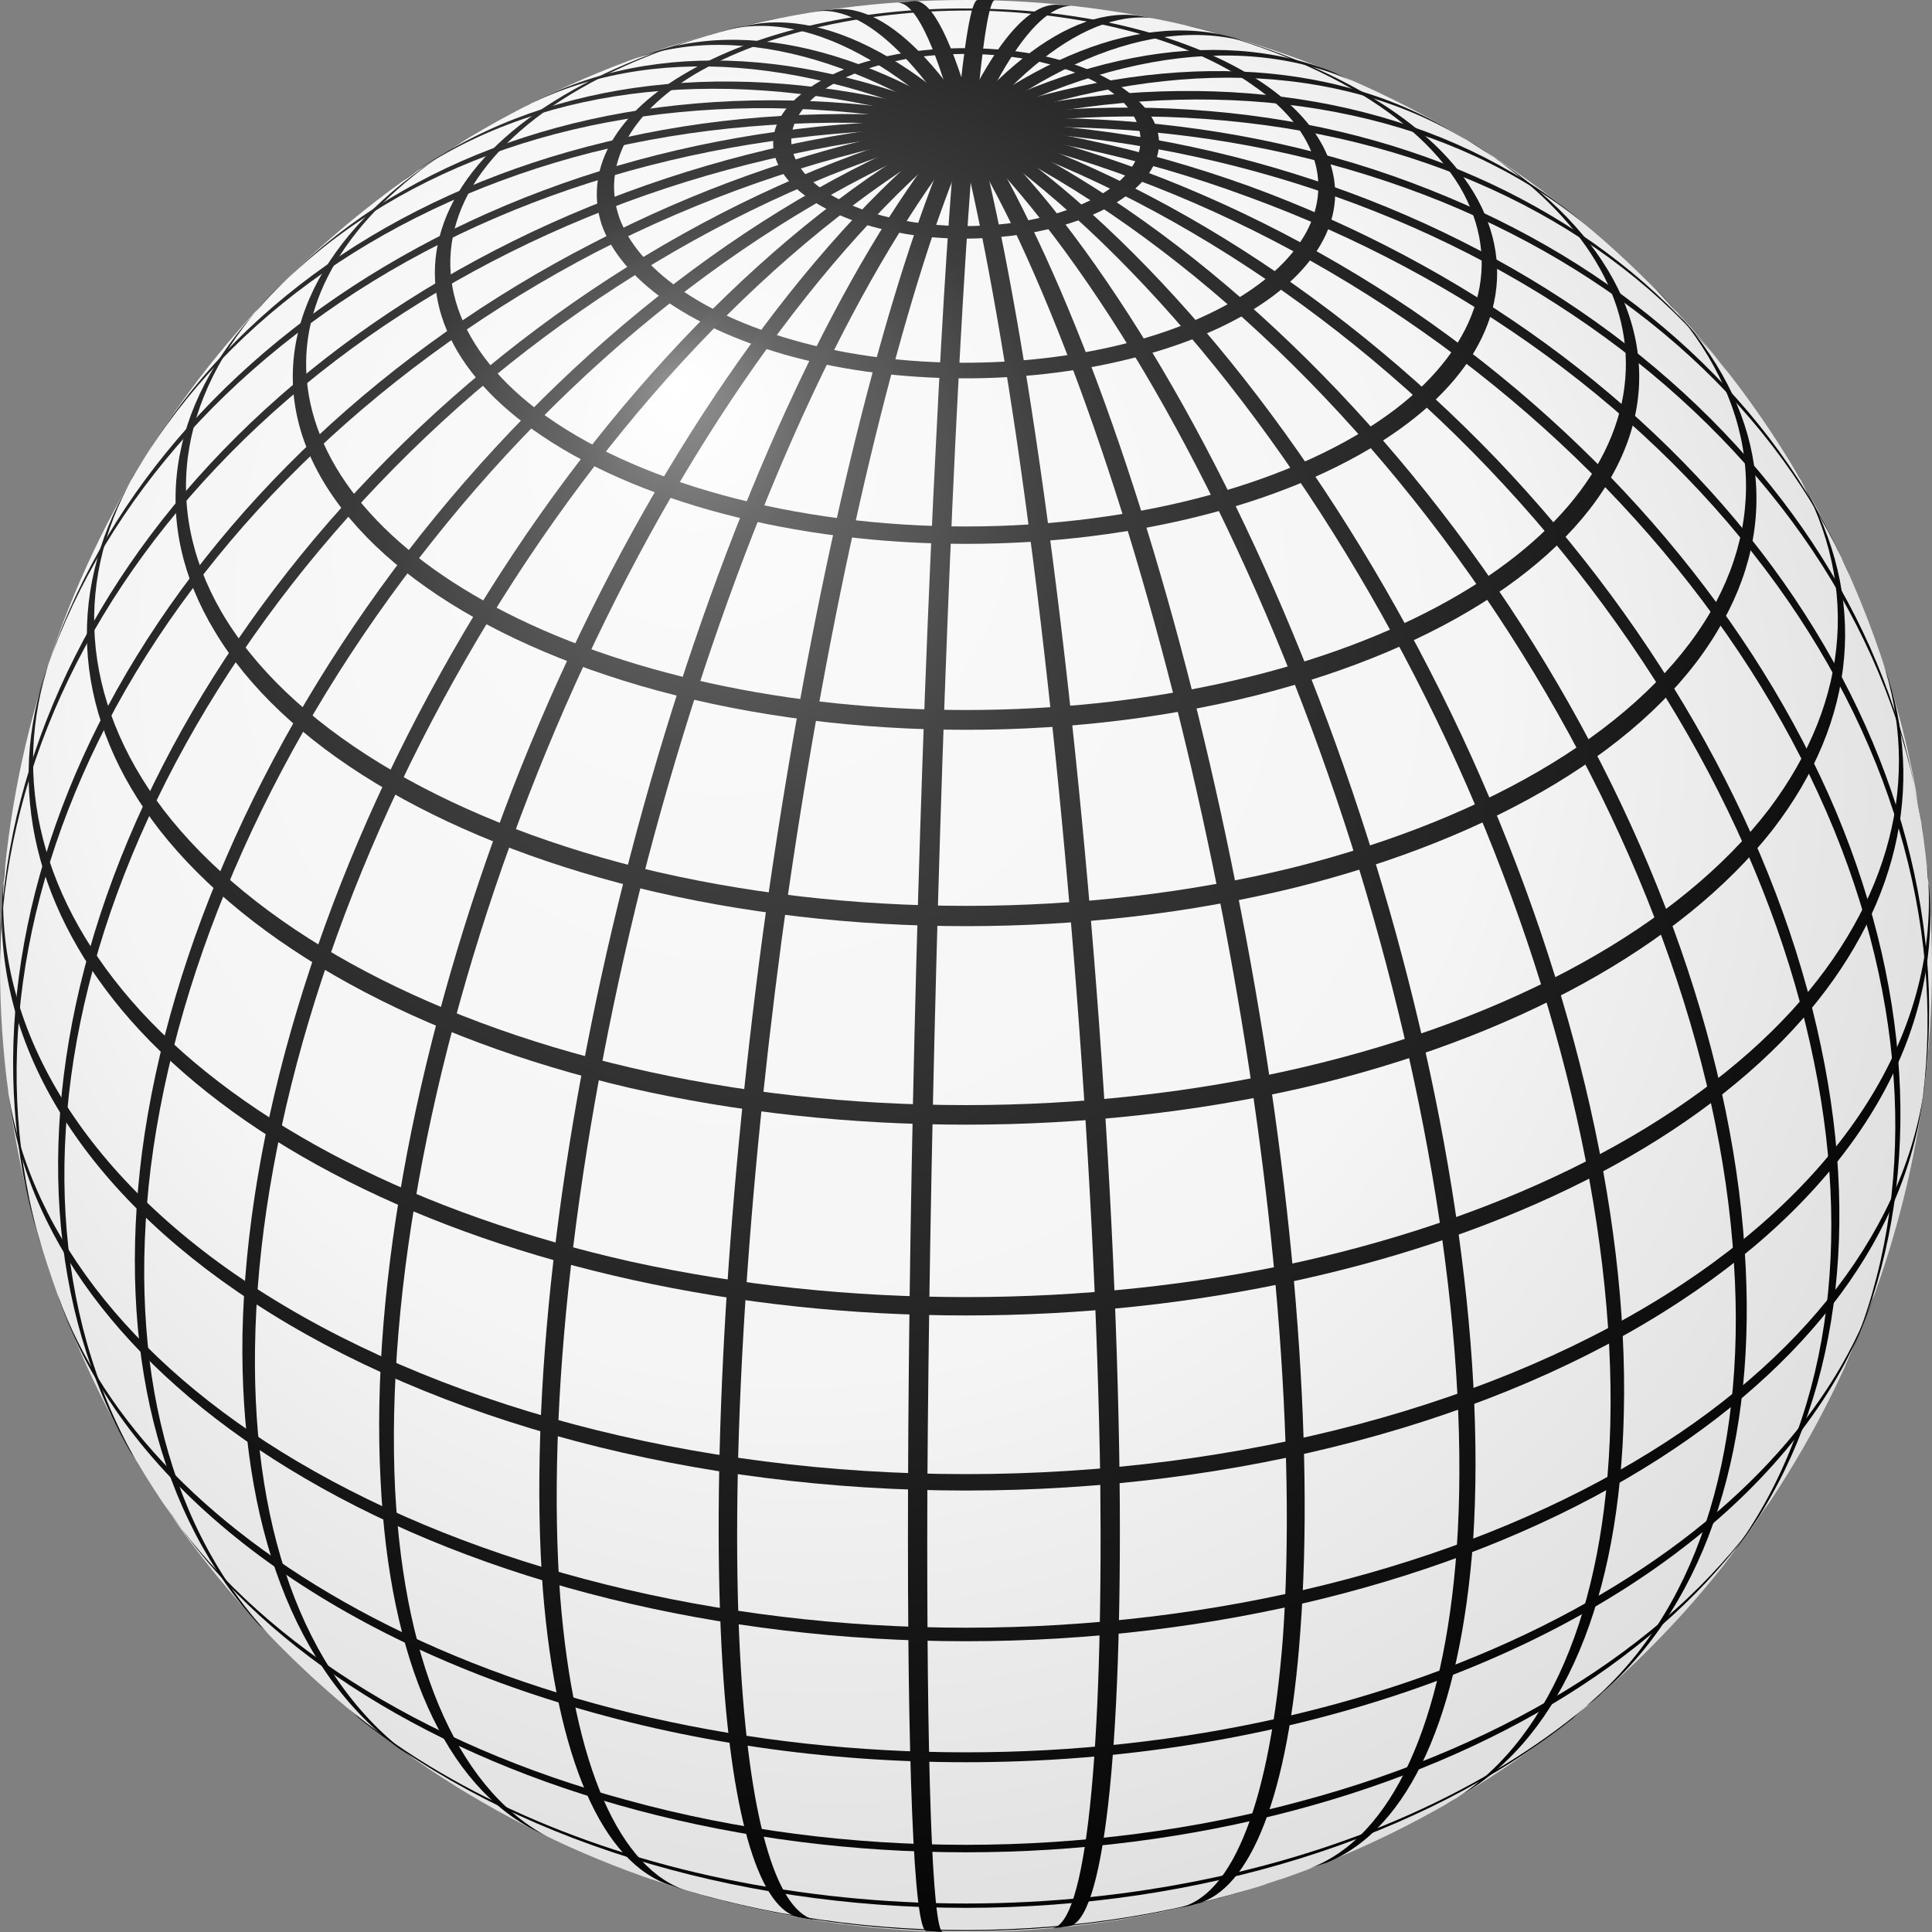 <?xml version="1.0" encoding="utf-8"?>
<svg id="Sphere_wireframe_10deg_6r_black_opaque"
   baseProfile="full" version="1.1"
   xmlns="http://www.w3.org/2000/svg"
   xmlns:xlink="http://www.w3.org/1999/xlink"
   width="800" height="800">

  <rect width="100%" height="100%" fill="#808080" stroke="none"/>

  <title>Sphere wireframe black opaque</title>

  <desc>
     Sphere wireframe
     depicted with perspective projection

     viewer distance from center: 6r
     line distancd: 10°
     line width: 2°
     axial tilt: 37.5°
     rotation: 7.5°
     base color: #000000

     plotted with several adapted cubic bezier-curves
     The plotcurves were calculated by some fancy python code. The bezier-curve
     controlpoints are placed on tangents of the function-curve. They are
     furthermore positioned in a way to minimize the average quadratic distance
     between the bezier-curve and the function. This gives an accuracy, so that
     the deviation is in no point greater than 0.00001.

     about: http://commons.wikimedia.org/wiki/Image:Sphere_wireframe_10deg_6r_black_opaque.svg
     source: http://commons.wikimedia.org/
     rights: GNU Free Documentation license,
             Creative Commons Attribution ShareAlike license
  </desc>

  <defs>
    <radialGradient cx="-0.1" cy="0.1" r="1.2" fx="-0.3" fy="0.6" id="LightSpot_front" gradientUnits="userSpaceOnUse">
      <stop style="stop-color:#949494; stop-opacity:1" offset="0" />
      <stop style="stop-color:#686868; stop-opacity:1" offset="0.1" />
      <stop style="stop-color:#3d3d3d; stop-opacity:1" offset="0.3" />
      <stop style="stop-color:#000000; stop-opacity:1" offset="1" />
    </radialGradient>

    <radialGradient cx="-0.1" cy="0.1" r="1.2" fx="-0.3" fy="0.6" id="LightSpot_back" gradientUnits="userSpaceOnUse">
      <stop style="stop-color:#ffffff; stop-opacity:1" offset="0" />
      <stop style="stop-color:#fafafa; stop-opacity:1" offset="0.1" />
      <stop style="stop-color:#f5f5f5; stop-opacity:1" offset="0.6" />
      <stop style="stop-color:#dddddd; stop-opacity:1" offset="1" />
    </radialGradient>
  </defs>

  <g id="sphere" style="fill:#000000; stroke:none" transform="translate(400, 400) scale(400, -400)">
    <g id="back">
      <circle cx="0" cy="0" r="1" fill="url(#LightSpot_back)" />
    </g>
    <g id="front" style="opacity:1; fill:url(#LightSpot_front)">
      <path d="M 0.28,-0.96
C 0.101,-1.012 -0.101,-1.012 -0.28,-0.96
C -0.297,-0.955 -0.315,-0.949 -0.333,-0.943
C -0.23,-0.979 -0.116,-0.998 -0,-0.998
C 0.116,-0.998 0.23,-0.979 0.333,-0.943
C 0.315,-0.949 0.297,-0.955 0.28,-0.96 Z" id="parallel_-40.0_front"/>
      <path d="M 0.628,-0.779
C 0.473,-0.903 0.243,-0.975 -0,-0.975
C -0.243,-0.975 -0.473,-0.903 -0.628,-0.779
C -0.635,-0.772 -0.643,-0.766 -0.651,-0.759
C -0.549,-0.847 -0.409,-0.912 -0.25,-0.945
C -0.087,-0.979 0.087,-0.979 0.25,-0.945
C 0.409,-0.912 0.549,-0.847 0.651,-0.759
C 0.643,-0.766 0.635,-0.772 0.628,-0.779 Z" id="parallel_-30.0_front"/>
      <path d="M 0.816,-0.577
C 0.721,-0.712 0.551,-0.818 0.34,-0.874
C 0.122,-0.932 -0.122,-0.932 -0.34,-0.874
C -0.551,-0.818 -0.721,-0.712 -0.816,-0.577
C -0.821,-0.57 -0.826,-0.563 -0.831,-0.556
C -0.738,-0.695 -0.565,-0.806 -0.349,-0.864
C -0.126,-0.925 0.126,-0.925 0.349,-0.864
C 0.565,-0.806 0.738,-0.695 0.831,-0.556
C 0.826,-0.563 0.821,-0.57 0.816,-0.577 Z" id="parallel_-20.0_front"/>
      <path d="M 0.932,-0.363
C 0.864,-0.537 0.678,-0.683 0.423,-0.762
C 0.156,-0.845 -0.156,-0.845 -0.423,-0.762
C -0.678,-0.683 -0.864,-0.537 -0.932,-0.363
C -0.935,-0.355 -0.938,-0.348 -0.94,-0.341
C -0.893,-0.472 -0.778,-0.589 -0.613,-0.675
C -0.44,-0.765 -0.224,-0.814 -0,-0.814
C 0.224,-0.814 0.44,-0.765 0.613,-0.675
C 0.778,-0.589 0.893,-0.472 0.94,-0.341
C 0.938,-0.348 0.935,-0.355 0.932,-0.363 Z" id="parallel_-10.0_front"/>
      <path d="M 0.99,-0.141
C 0.969,-0.289 0.861,-0.427 0.685,-0.53
C 0.501,-0.638 0.255,-0.699 0,-0.699
C -0.255,-0.699 -0.501,-0.638 -0.685,-0.53
C -0.861,-0.427 -0.969,-0.289 -0.99,-0.141
C -0.991,-0.133 -0.992,-0.126 -0.993,-0.119
C -0.975,-0.268 -0.868,-0.409 -0.692,-0.513
C -0.506,-0.623 -0.258,-0.685 -0,-0.685
C 0.258,-0.685 0.506,-0.623 0.692,-0.513
C 0.868,-0.409 0.975,-0.268 0.993,-0.119
C 0.992,-0.126 0.991,-0.133 0.99,-0.141 Z" id="parallel_0.0_front"/>
      <path d="M 0.997,0.081
C 1.01,-0.077 0.917,-0.231 0.738,-0.348
C 0.549,-0.472 0.281,-0.543 -0,-0.543
C -0.281,-0.543 -0.549,-0.472 -0.738,-0.348
C -0.917,-0.231 -1.01,-0.077 -0.997,0.081
C -0.996,0.088 -0.995,0.096 -0.995,0.103
C -1.011,-0.055 -0.92,-0.211 -0.742,-0.329
C -0.553,-0.454 -0.283,-0.526 0,-0.526
C 0.283,-0.526 0.553,-0.454 0.742,-0.329
C 0.92,-0.211 1.011,-0.055 0.995,0.103
C 0.995,0.096 0.996,0.088 0.997,0.081 Z" id="parallel_10.0_front"/>
      <path d="M 0.955,0.297
C 0.994,0.173 0.958,0.044 0.855,-0.067
C 0.744,-0.186 0.563,-0.277 0.345,-0.325
C 0.123,-0.374 -0.123,-0.374 -0.345,-0.325
C -0.563,-0.277 -0.744,-0.186 -0.855,-0.067
C -0.958,0.044 -0.994,0.173 -0.955,0.297
C -0.953,0.304 -0.95,0.311 -0.948,0.318
C -0.99,0.194 -0.957,0.066 -0.855,-0.046
C -0.746,-0.165 -0.565,-0.257 -0.347,-0.306
C -0.124,-0.355 0.124,-0.355 0.347,-0.306
C 0.565,-0.257 0.746,-0.165 0.855,-0.046
C 0.957,0.066 0.99,0.194 0.948,0.318
C 0.95,0.311 0.953,0.304 0.955,0.297 Z" id="parallel_20.0_front"/>
      <path d="M 0.866,0.5
C 0.934,0.382 0.923,0.255 0.835,0.141
C 0.741,0.021 0.567,-0.075 0.349,-0.126
C 0.126,-0.177 -0.126,-0.177 -0.349,-0.126
C -0.567,-0.075 -0.741,0.021 -0.835,0.141
C -0.923,0.255 -0.934,0.382 -0.866,0.5
C -0.862,0.506 -0.859,0.513 -0.855,0.519
C -0.926,0.403 -0.917,0.276 -0.831,0.162
C -0.739,0.042 -0.566,-0.054 -0.348,-0.105
C -0.126,-0.157 0.126,-0.157 0.348,-0.105
C 0.566,-0.054 0.739,0.042 0.831,0.162
C 0.917,0.276 0.926,0.403 0.855,0.519
C 0.859,0.513 0.862,0.506 0.866,0.5 Z" id="parallel_30.0_front"/>
      <path d="M 0.73,0.683
C 0.828,0.579 0.845,0.458 0.778,0.347
C 0.708,0.229 0.549,0.133 0.34,0.081
C 0.124,0.028 -0.124,0.028 -0.34,0.081
C -0.549,0.133 -0.708,0.229 -0.778,0.347
C -0.845,0.458 -0.828,0.579 -0.73,0.683
C -0.725,0.689 -0.719,0.695 -0.714,0.701
C -0.814,0.598 -0.835,0.478 -0.771,0.367
C -0.703,0.25 -0.546,0.154 -0.339,0.102
C -0.124,0.049 0.124,0.049 0.339,0.102
C 0.546,0.154 0.703,0.25 0.771,0.367
C 0.835,0.478 0.814,0.598 0.714,0.701
C 0.719,0.695 0.725,0.689 0.73,0.683 Z" id="parallel_40.0_front"/>
      <path d="M 0.539,0.842
C 0.669,0.759 0.723,0.649 0.685,0.543
C 0.645,0.432 0.51,0.337 0.319,0.285
C 0.119,0.231 -0.119,0.231 -0.319,0.285
C -0.51,0.337 -0.645,0.432 -0.685,0.543
C -0.723,0.649 -0.669,0.759 -0.539,0.842
C -0.531,0.847 -0.524,0.852 -0.516,0.857
C -0.626,0.79 -0.686,0.705 -0.683,0.617
C -0.68,0.525 -0.61,0.437 -0.488,0.372
C -0.359,0.303 -0.183,0.265 0,0.265
C 0.183,0.265 0.359,0.303 0.488,0.372
C 0.61,0.437 0.68,0.525 0.683,0.617
C 0.686,0.705 0.626,0.79 0.516,0.857
C 0.524,0.852 0.531,0.847 0.539,0.842 Z" id="parallel_50.0_front"/>
      <path d="M 0.236,0.972
C 0.385,0.935 0.495,0.867 0.534,0.785
C 0.572,0.705 0.541,0.621 0.448,0.555
C 0.344,0.481 0.178,0.437 0,0.437
C -0.178,0.437 -0.344,0.481 -0.448,0.555
C -0.541,0.621 -0.572,0.705 -0.534,0.785
C -0.495,0.867 -0.385,0.935 -0.236,0.972
C -0.22,0.976 -0.202,0.98 -0.184,0.983
C -0.341,0.954 -0.462,0.888 -0.511,0.807
C -0.557,0.729 -0.533,0.644 -0.444,0.576
C -0.345,0.501 -0.178,0.455 0,0.455
C 0.178,0.455 0.345,0.501 0.444,0.576
C 0.533,0.644 0.557,0.729 0.511,0.807
C 0.462,0.888 0.341,0.954 0.184,0.983
C 0.201,0.98 0.218,0.976 0.236,0.972 Z" id="parallel_60.0_front"/>
      <path d="M 0.016,0.991
C 0.135,0.989 0.244,0.959 0.313,0.91
C 0.377,0.864 0.398,0.806 0.37,0.752
C 0.341,0.696 0.264,0.65 0.159,0.626
C 0.047,0.6 -0.082,0.603 -0.188,0.633
C -0.288,0.662 -0.357,0.711 -0.377,0.767
C -0.395,0.822 -0.366,0.879 -0.294,0.922
C -0.218,0.968 -0.104,0.994 0.016,0.991 Z
M 0.015,0.989
C -0.099,0.991 -0.208,0.966 -0.281,0.923
C -0.349,0.882 -0.377,0.828 -0.359,0.775
C -0.34,0.722 -0.274,0.675 -0.179,0.648
C -0.078,0.619 0.045,0.617 0.151,0.641
C 0.251,0.664 0.325,0.708 0.353,0.761
C 0.38,0.813 0.36,0.868 0.298,0.911
C 0.233,0.958 0.128,0.986 0.015,0.989 Z" id="parallel_70.0_front"/>
      <path d="M 0.008,0.95
C 0.081,0.949 0.145,0.928 0.178,0.896
C 0.209,0.867 0.207,0.831 0.172,0.802
C 0.135,0.771 0.066,0.752 -0.007,0.753
C -0.081,0.754 -0.147,0.776 -0.18,0.809
C -0.209,0.839 -0.206,0.875 -0.17,0.903
C -0.132,0.934 -0.064,0.952 0.008,0.95 Z
M 0.008,0.944
C -0.058,0.946 -0.12,0.929 -0.154,0.902
C -0.186,0.876 -0.19,0.844 -0.163,0.816
C -0.133,0.786 -0.073,0.767 -0.006,0.766
C 0.06,0.765 0.122,0.782 0.156,0.81
C 0.187,0.836 0.189,0.868 0.161,0.896
C 0.132,0.924 0.073,0.943 0.008,0.944 Z" id="parallel_80.0_front"/>
      <path d="M 0.012,1
C -0.001,1 -0.017,0.828 -0.031,0.543
C -0.048,0.213 -0.059,-0.211 -0.06,-0.541
C -0.061,-0.826 -0.054,-0.999 -0.041,-0.999
C -0.035,-0.999 -0.029,-1 -0.024,-1
C -0.035,-0.999 -0.041,-0.827 -0.04,-0.541
C -0.038,-0.211 -0.027,0.213 -0.011,0.543
C 0.003,0.828 0.018,1 0.03,1
C 0.024,1 0.018,1 0.012,1 Z" id="meridian_170_front"/>
      <path d="M 0.096,0.995
C 0.054,0.999 0.002,0.918 -0.051,0.765
C -0.114,0.582 -0.172,0.314 -0.211,0.028
C -0.249,-0.257 -0.264,-0.531 -0.252,-0.724
C -0.242,-0.885 -0.213,-0.978 -0.172,-0.985
C -0.166,-0.986 -0.16,-0.987 -0.154,-0.988
C -0.195,-0.982 -0.223,-0.89 -0.233,-0.728
C -0.245,-0.535 -0.229,-0.26 -0.191,0.026
C -0.152,0.312 -0.094,0.581 -0.032,0.764
C 0.021,0.917 0.072,0.998 0.113,0.994
C 0.107,0.994 0.102,0.995 0.096,0.995 Z" id="meridian_160_front"/>
      <path d="M 0.183,0.983
C 0.108,0.997 0.015,0.923 -0.079,0.776
C -0.186,0.608 -0.286,0.359 -0.354,0.089
C -0.422,-0.181 -0.453,-0.447 -0.438,-0.646
C -0.424,-0.82 -0.377,-0.929 -0.305,-0.952
C -0.299,-0.954 -0.294,-0.956 -0.287,-0.958
C -0.359,-0.936 -0.406,-0.828 -0.42,-0.654
C -0.435,-0.455 -0.404,-0.187 -0.336,0.085
C -0.267,0.356 -0.167,0.607 -0.059,0.775
C 0.035,0.922 0.127,0.995 0.201,0.98
C 0.195,0.981 0.189,0.982 0.183,0.983 Z" id="meridian_150_front"/>
      <path d="M 0.277,0.961
C 0.175,0.99 0.045,0.934 -0.088,0.803
C -0.234,0.658 -0.372,0.434 -0.47,0.182
C -0.567,-0.07 -0.617,-0.328 -0.606,-0.533
C -0.597,-0.72 -0.539,-0.849 -0.444,-0.896
C -0.438,-0.899 -0.432,-0.902 -0.426,-0.905
C -0.522,-0.859 -0.581,-0.73 -0.591,-0.542
C -0.601,-0.336 -0.551,-0.077 -0.453,0.176
C -0.355,0.429 -0.217,0.654 -0.071,0.799
C 0.063,0.931 0.194,0.987 0.296,0.955
C 0.289,0.957 0.283,0.959 0.277,0.961 Z" id="meridian_140_front"/>
      <path d="M 0.381,0.925
C 0.258,0.975 0.098,0.944 -0.068,0.838
C -0.246,0.724 -0.417,0.532 -0.544,0.303
C -0.671,0.075 -0.745,-0.171 -0.749,-0.382
C -0.752,-0.579 -0.694,-0.732 -0.587,-0.81
C -0.581,-0.814 -0.575,-0.818 -0.569,-0.822
C -0.679,-0.746 -0.739,-0.594 -0.736,-0.395
C -0.733,-0.183 -0.659,0.065 -0.53,0.296
C -0.402,0.526 -0.229,0.72 -0.05,0.834
C 0.117,0.941 0.278,0.97 0.4,0.916
C 0.394,0.919 0.387,0.922 0.381,0.925 Z" id="meridian_130_front"/>
      <path d="M 0.498,0.867
C 0.365,0.944 0.186,0.946 -0.006,0.874
C -0.207,0.799 -0.406,0.646 -0.564,0.447
C -0.721,0.249 -0.825,0.02 -0.853,-0.193
C -0.879,-0.396 -0.836,-0.57 -0.731,-0.683
C -0.725,-0.688 -0.72,-0.694 -0.715,-0.699
C -0.824,-0.588 -0.869,-0.414 -0.844,-0.209
C -0.817,0.006 -0.713,0.238 -0.553,0.439
C -0.394,0.64 -0.191,0.794 0.012,0.869
C 0.205,0.941 0.385,0.936 0.518,0.855
C 0.512,0.859 0.505,0.863 0.498,0.867 Z" id="meridian_120_front"/>
      <path d="M 0.631,0.776
C 0.499,0.883 0.313,0.926 0.106,0.897
C -0.108,0.866 -0.329,0.762 -0.515,0.603
C -0.701,0.444 -0.839,0.241 -0.902,0.035
C -0.963,-0.165 -0.95,-0.356 -0.865,-0.503
C -0.86,-0.51 -0.856,-0.517 -0.852,-0.524
C -0.941,-0.378 -0.958,-0.186 -0.898,0.017
C -0.836,0.226 -0.696,0.432 -0.508,0.594
C -0.319,0.755 -0.094,0.861 0.123,0.889
C 0.333,0.917 0.52,0.871 0.65,0.76
C 0.644,0.765 0.637,0.771 0.631,0.776 Z" id="meridian_110_front"/>
      <path d="M 0.772,0.635
C 0.659,0.773 0.482,0.861 0.273,0.883
C 0.058,0.906 -0.176,0.858 -0.387,0.748
C -0.599,0.639 -0.773,0.475 -0.879,0.286
C -0.981,0.103 -1.012,-0.092 -0.965,-0.264
C -0.962,-0.273 -0.96,-0.282 -0.957,-0.291
C -1.009,-0.117 -0.982,0.08 -0.88,0.268
C -0.775,0.46 -0.598,0.627 -0.383,0.739
C -0.167,0.85 0.072,0.898 0.289,0.873
C 0.501,0.849 0.678,0.757 0.789,0.614
C 0.784,0.621 0.778,0.628 0.772,0.635 Z" id="meridian_100_front"/>
      <path d="M 0.903,0.43
C 0.824,0.595 0.675,0.727 0.479,0.804
C 0.28,0.883 0.045,0.899 -0.184,0.85
C -0.412,0.8 -0.619,0.689 -0.769,0.534
C -0.915,0.383 -0.996,0.201 -1,0.019
C -1,0.009 -1,-0.001 -1,-0.011
C -1.002,0.175 -0.923,0.361 -0.776,0.516
C -0.626,0.675 -0.415,0.79 -0.182,0.84
C 0.051,0.891 0.291,0.873 0.493,0.791
C 0.691,0.71 0.84,0.573 0.915,0.404
C 0.911,0.412 0.907,0.421 0.903,0.43 Z" id="meridian_90_front"/>
      <path d="M 0.986,0.164
C 0.956,0.345 0.85,0.514 0.684,0.643
C 0.515,0.774 0.295,0.856 0.063,0.872
C -0.17,0.889 -0.399,0.84 -0.585,0.734
C -0.768,0.63 -0.897,0.478 -0.953,0.303
C -0.956,0.294 -0.959,0.284 -0.962,0.275
C -0.91,0.454 -0.781,0.611 -0.597,0.719
C -0.409,0.829 -0.175,0.88 0.062,0.863
C 0.299,0.846 0.523,0.762 0.694,0.626
C 0.861,0.493 0.966,0.319 0.991,0.135
C 0.99,0.144 0.988,0.154 0.986,0.164 Z" id="meridian_80_front"/>
      <path d="M 0.992,-0.126
C 1.015,0.053 0.959,0.244 0.835,0.413
C 0.707,0.587 0.515,0.726 0.294,0.807
C 0.072,0.887 -0.164,0.904 -0.373,0.853
C -0.577,0.804 -0.743,0.694 -0.841,0.541
C -0.846,0.533 -0.851,0.525 -0.856,0.517
C -0.761,0.674 -0.595,0.789 -0.388,0.842
C -0.176,0.895 0.065,0.88 0.29,0.797
C 0.516,0.715 0.711,0.572 0.839,0.395
C 0.964,0.222 1.016,0.027 0.988,-0.154
C 0.989,-0.145 0.991,-0.136 0.992,-0.126 Z" id="meridian_70_front"/>
      <path d="M 0.921,-0.39
C 0.989,-0.23 0.982,-0.035 0.901,0.159
C 0.817,0.358 0.661,0.543 0.462,0.679
C 0.262,0.814 0.033,0.892 -0.183,0.896
C -0.393,0.9 -0.577,0.836 -0.701,0.713
C -0.707,0.707 -0.714,0.701 -0.72,0.694
C -0.597,0.822 -0.412,0.89 -0.2,0.888
C 0.019,0.885 0.253,0.807 0.455,0.669
C 0.658,0.531 0.816,0.343 0.899,0.14
C 0.979,-0.057 0.983,-0.254 0.91,-0.415
C 0.914,-0.407 0.917,-0.399 0.921,-0.39 Z" id="meridian_60_front"/>
      <path d="M 0.8,-0.6
C 0.898,-0.469 0.928,-0.286 0.885,-0.083
C 0.841,0.128 0.721,0.345 0.549,0.525
C 0.377,0.704 0.166,0.834 -0.042,0.888
C -0.243,0.94 -0.428,0.918 -0.563,0.827
C -0.57,0.822 -0.576,0.817 -0.583,0.813
C -0.449,0.909 -0.263,0.933 -0.06,0.882
C 0.151,0.829 0.366,0.698 0.54,0.516
C 0.714,0.334 0.835,0.114 0.878,-0.1
C 0.92,-0.305 0.887,-0.49 0.785,-0.619
C 0.79,-0.613 0.795,-0.606 0.8,-0.6 Z" id="meridian_50_front"/>
      <path d="M 0.659,-0.752
C 0.768,-0.657 0.82,-0.493 0.806,-0.293
C 0.792,-0.08 0.704,0.159 0.562,0.373
C 0.419,0.588 0.233,0.761 0.043,0.857
C -0.137,0.947 -0.308,0.962 -0.438,0.899
C -0.445,0.896 -0.451,0.892 -0.458,0.889
C -0.328,0.956 -0.157,0.943 0.025,0.852
C 0.217,0.757 0.405,0.582 0.549,0.365
C 0.693,0.148 0.782,-0.093 0.795,-0.308
C 0.808,-0.51 0.754,-0.673 0.642,-0.766
C 0.648,-0.762 0.654,-0.757 0.659,-0.752 Z" id="meridian_40_front"/>
      <path d="M 0.515,-0.857
C 0.618,-0.795 0.677,-0.655 0.681,-0.462
C 0.686,-0.254 0.625,-0.001 0.513,0.239
C 0.4,0.48 0.245,0.689 0.083,0.819
C -0.068,0.94 -0.214,0.984 -0.327,0.945
C -0.334,0.943 -0.34,0.94 -0.346,0.938
C -0.233,0.98 -0.087,0.936 0.065,0.816
C 0.228,0.685 0.384,0.475 0.498,0.232
C 0.611,-0.01 0.672,-0.265 0.667,-0.474
C 0.662,-0.667 0.602,-0.808 0.497,-0.868
C 0.503,-0.864 0.509,-0.861 0.515,-0.857 Z" id="meridian_30_front"/>
      <path d="M 0.374,-0.928
C 0.459,-0.893 0.512,-0.775 0.525,-0.594
C 0.538,-0.392 0.499,-0.13 0.416,0.132
C 0.333,0.393 0.214,0.63 0.087,0.788
C -0.027,0.928 -0.14,0.994 -0.229,0.973
C -0.235,0.972 -0.241,0.971 -0.247,0.969
C -0.159,0.991 -0.047,0.926 0.067,0.786
C 0.195,0.628 0.315,0.39 0.399,0.126
C 0.482,-0.137 0.522,-0.401 0.508,-0.603
C 0.495,-0.784 0.441,-0.902 0.356,-0.934
C 0.362,-0.932 0.368,-0.93 0.374,-0.928 Z" id="meridian_20_front"/>
      <path d="M 0.238,-0.971
C 0.295,-0.957 0.334,-0.857 0.346,-0.69
C 0.361,-0.494 0.339,-0.223 0.285,0.055
C 0.232,0.333 0.152,0.593 0.066,0.769
C -0.007,0.92 -0.08,0.999 -0.139,0.99
C -0.145,0.99 -0.151,0.989 -0.157,0.988
C -0.099,0.997 -0.027,0.919 0.047,0.768
C 0.132,0.591 0.212,0.331 0.266,0.051
C 0.32,-0.229 0.342,-0.5 0.328,-0.696
C 0.315,-0.863 0.277,-0.963 0.22,-0.975
C 0.226,-0.974 0.232,-0.973 0.238,-0.971 Z" id="meridian_10_front"/>
      <path d="M 0.106,-0.994
C 0.142,-0.991 0.162,-0.816 0.159,-0.531
C 0.155,-0.2 0.121,0.222 0.072,0.549
C 0.03,0.831 -0.017,1 -0.053,0.999
C -0.059,0.998 -0.065,0.998 -0.071,0.997
C -0.036,1 0.01,0.831 0.052,0.548
C 0.1,0.221 0.134,-0.202 0.139,-0.533
C 0.142,-0.819 0.124,-0.993 0.089,-0.996
C 0.094,-0.996 0.1,-0.995 0.106,-0.994 Z" id="meridian_0_front"/>
    </g>
  </g>
</svg>

